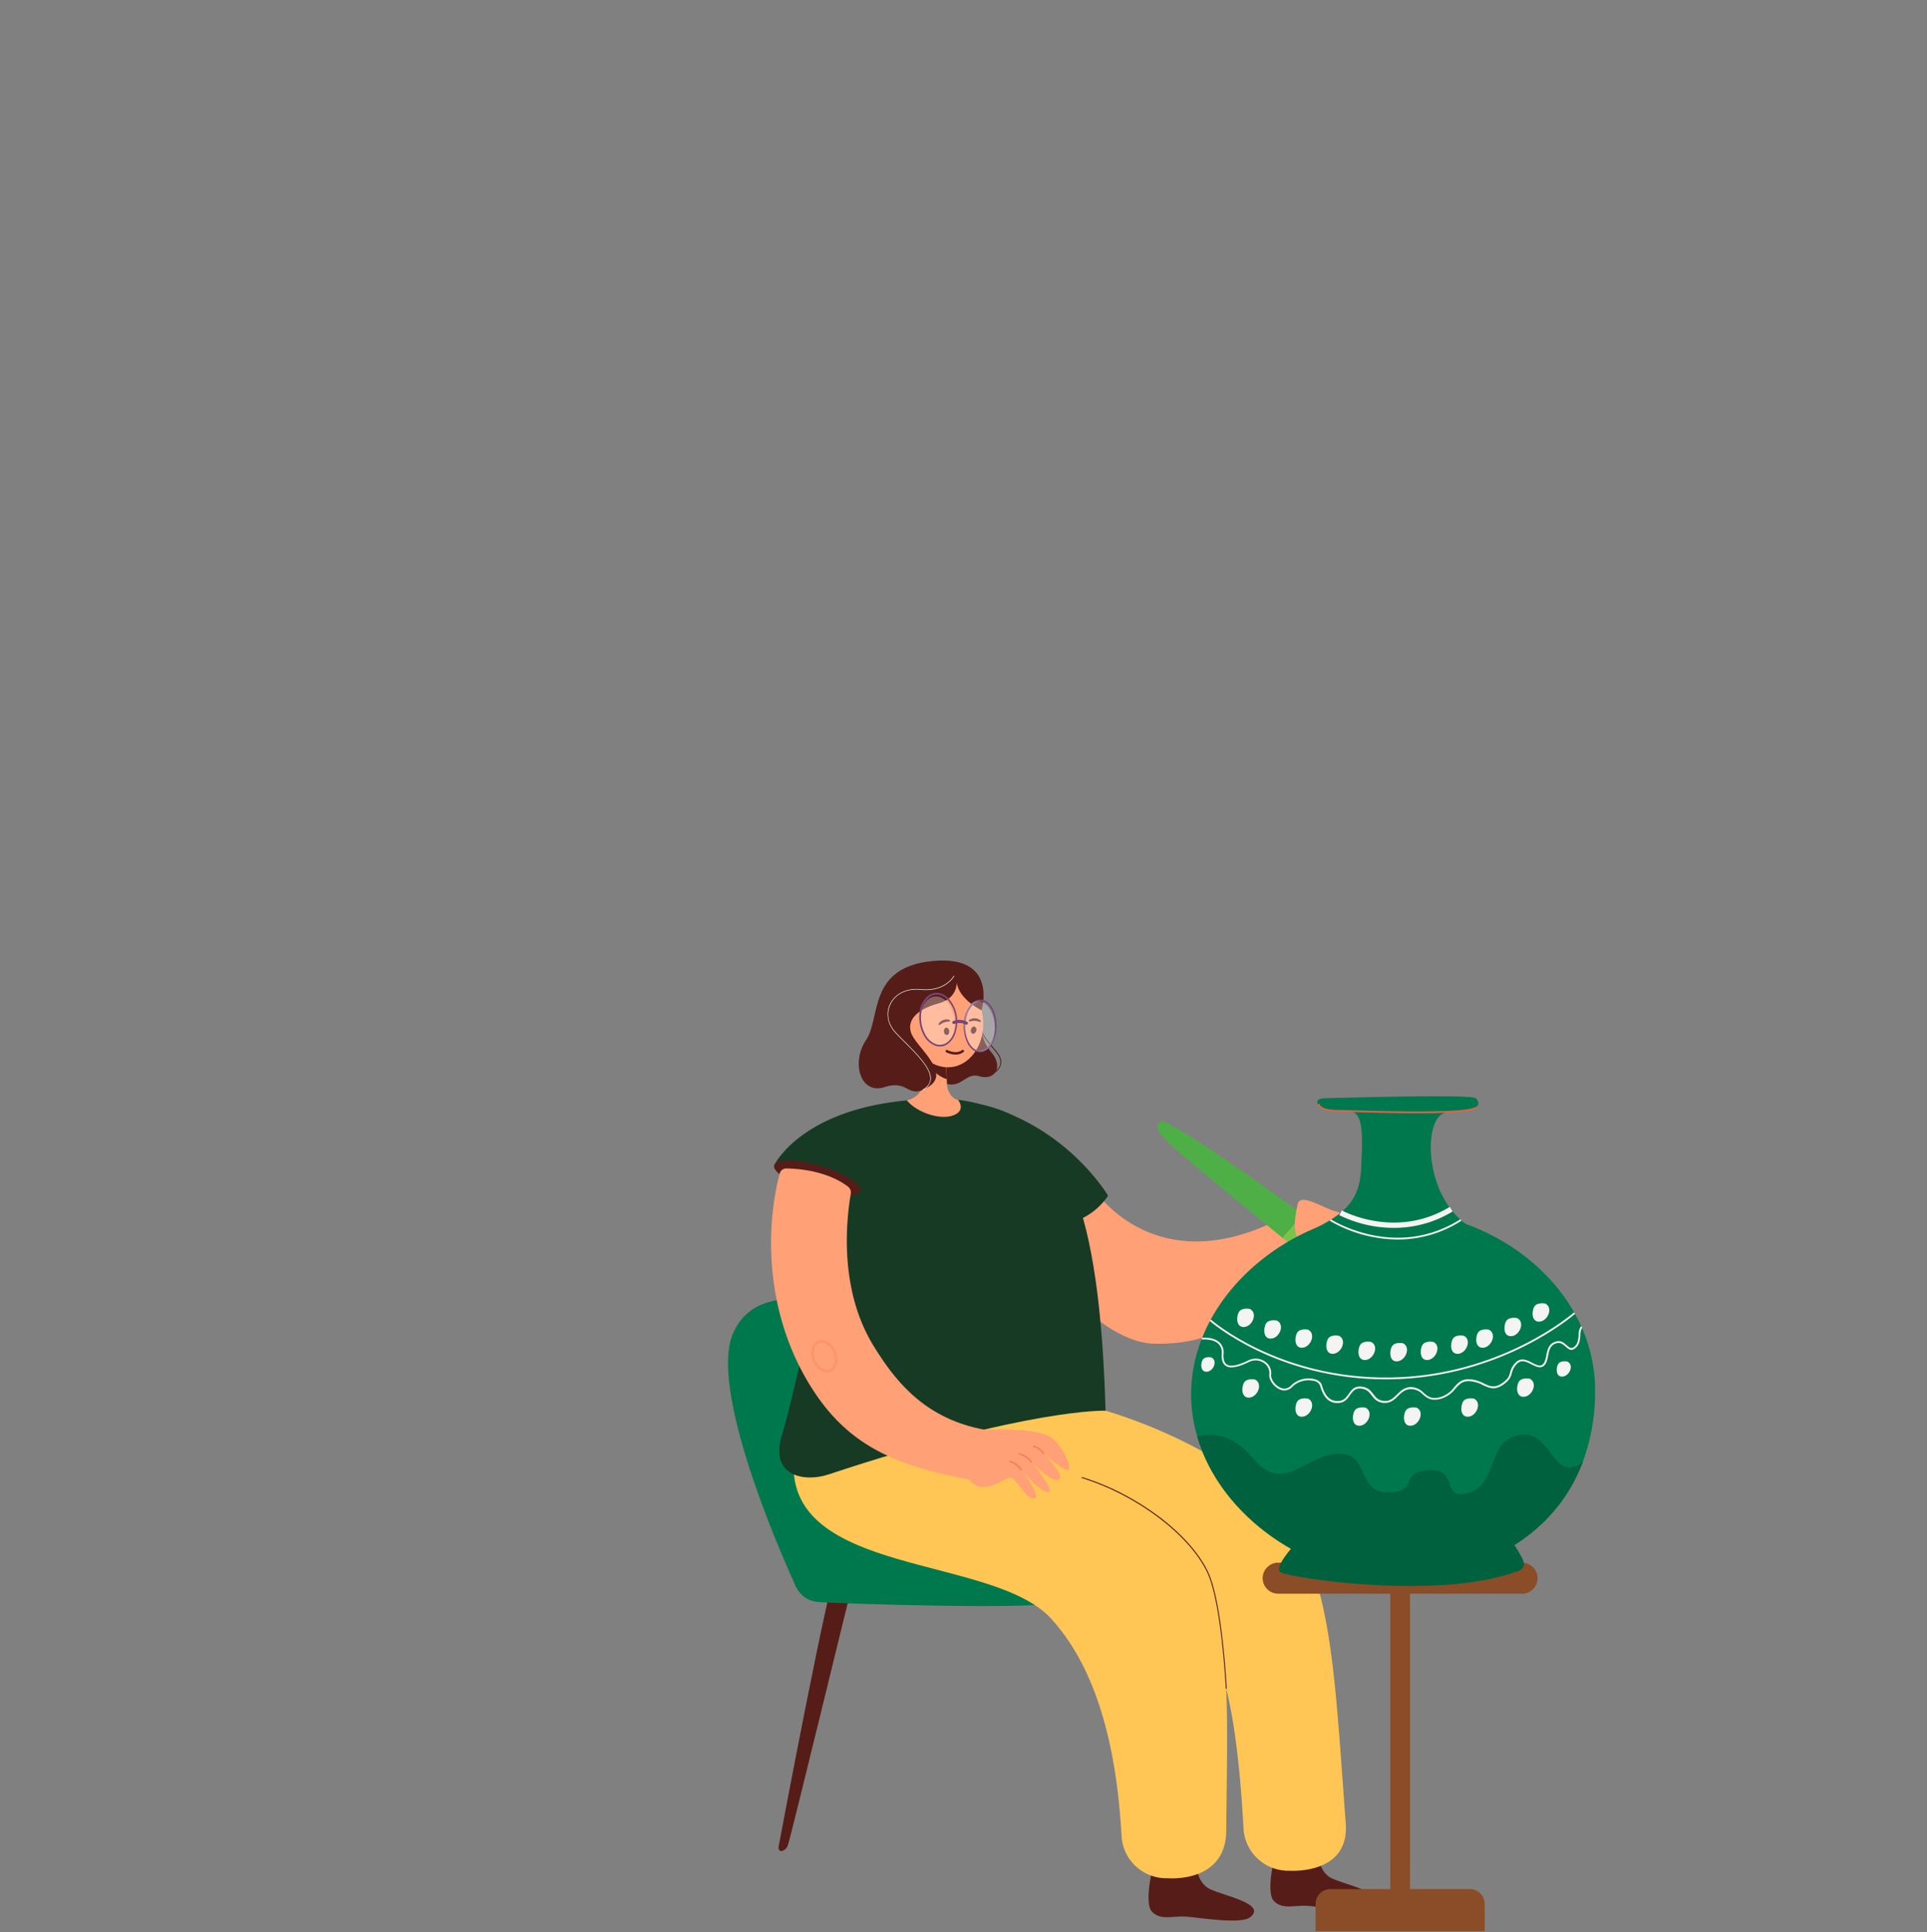 <svg id="_1" data-name="1" xmlns="http://www.w3.org/2000/svg" viewBox="0 0 777 779"><rect x="0" y="0" width="777" height="779" fill="#808080" stroke="none"/><defs><style>.cls-1{fill:#561c17;}.cls-2{fill:#00784d;}.cls-3{fill:#ffa076;}.cls-4{fill:#ffc655;}.cls-5{fill:#163a24;}.cls-6{opacity:0.3;}.cls-7{fill:#f47c53;}.cls-8{fill:#fff;}.cls-9{fill:#764678;}.cls-10{fill:#4eaf46;}.cls-11{fill:#7ac44c;}.cls-12{fill:#83bf47;}.cls-13{fill:#8a4d27;}.cls-14{fill:#00613e;}.cls-15{fill:#f4f4f4;}.cls-16{fill:#d9644d;}</style></defs><path class="cls-1" d="M314,744.2s21-112,24.22-115.25,8.26-.36,6.49,5.84S318.6,741.94,317.58,744.2,313.45,747.33,314,744.2Z"/><path class="cls-2" d="M395.43,634.61c.16-17.7-.62-93.8-25.38-100.43-28-7.51-64-21.15-74.54,3.5s24.81,100.59,24.81,100.59,2,6.74,9.13,7.5,95.42,3.4,95.56,0C425.09,643.6,407.91,638.22,395.43,634.61Z"/><path class="cls-3" d="M441.41,479.78s22.28,34.66,69,14.29c21.79-9.5,8,49.22-45.13,47.63-25.33-.75-53-43-53-43Z"/><path class="cls-1" d="M482.19,749.82s-.26,8.88,5.6,11.71,23.11,6,16.31,11.37c-3.9,3.07-21.35,0-26.31-.27s-9.73,1.64-13.23-1.88c-3.86-3.88,1.19-21.82,1.19-21.82s4.16,2.46,8,2.57C479.31,751.66,482.19,749.82,482.19,749.82Z"/><path class="cls-1" d="M531.32,745.48s-.26,8.88,5.6,11.71,23.11,6,16.31,11.38c-3.9,3.06-21.35,0-26.31-.28s-9.73,1.64-13.23-1.88c-3.86-3.88,1.19-21.82,1.19-21.82s4.16,2.46,8,2.57C528.44,747.32,531.32,745.48,531.32,745.48Z"/><path class="cls-4" d="M542.63,735.1c-4.39-58.15-5.43-97.38-23.83-122.59-20.14-27.59-74.13-47.11-94.95-48.32-34-2-50,3.06-50,3.06-25.49,53,14.43,60,44,61.48l2.94.16c17.87,1.13,49.66,5.67,61.69,23.43,9.53,14.07,16.14,33.82,18.92,84.76a18.06,18.06,0,0,0,18.52,17.08S544.2,756,542.63,735.1Z"/><path class="cls-4" d="M494.44,738.1c.58-58.32,2.39-88.09-15.12-113.93-11.24-16.6-28.15-29.13-50.26-37.25-15.77-5.79-34.33-9.34-55.15-10.56-34-2-49.21-6.08-49.21-6.08-27.47,67.84,73,53.43,99.2,82.34,11.41,12.59,25.53,36.54,28.32,87.48a18.06,18.06,0,0,0,18.52,17.08S494.23,759.42,494.44,738.1Z"/><path class="cls-1" d="M494.27,680.82c0-.34-1.74-34.94-7.54-47-7.33-15.29-28.62-31.25-50.62-38l.12-.37c22.09,6.73,43.48,22.78,50.85,38.16,5.83,12.15,7.56,46.83,7.58,47.17Z"/><path class="cls-5" d="M348.79,462.57s14.44-24.69,47.74-17.11S443.39,487,445.78,568.71c0,0-30.83-1.13-111.82,25.73-9.59,3.18-23.66.66-18.74-15.68C324.38,548.38,333.25,487.79,348.79,462.57Z"/><path class="cls-5" d="M312.16,469.78l34.25,6.44s59.89,17.71,76.65,17.85S446.77,482,446.77,482s-13.52-23-41.86-33.79a82.17,82.17,0,0,0-8.38-2.7,61.7,61.7,0,0,0-14.89-2.5C325.1,442.32,312.16,469.78,312.16,469.78Z"/><path class="cls-1" d="M312.16,469.78c-.74,2.7,6.44,7.2,16,10.06s18,3,18.72.29-6.44-7.21-16-10.07S312.9,467.08,312.16,469.78Z"/><path class="cls-3" d="M326.36,558.06c14.17,23.2,32.32,32.52,64.75,38.43l6.19-20.06c-23.61-4.31-35.7-18.53-45.2-34.09-13.51-22.13-11.08-49.09-9.06-61a3,3,0,0,0-1.16-3c-3-2.32-10.84-7-24.82-7.29a2.7,2.7,0,0,0-2.66,2C308.55,495.11,308.51,528.83,326.36,558.06Z"/><g class="cls-6"><path class="cls-7" d="M333.48,553.35a4.73,4.73,0,0,1-1.76-.36,7.76,7.76,0,0,1-4-4.22h0c-1.46-3.45-.56-7.14,2-8.23a4.25,4.25,0,0,1,3.3,0,7.85,7.85,0,0,1,4,4.22c1.45,3.45.55,7.14-2,8.23A3.91,3.91,0,0,1,333.48,553.35Zm-2.19-12a2.74,2.74,0,0,0-1.1.22c-2,.85-2.63,3.89-1.42,6.76h0a6.61,6.61,0,0,0,3.38,3.61,3.14,3.14,0,0,0,2.44.06c2-.85,2.62-3.88,1.41-6.76a6.63,6.63,0,0,0-3.37-3.61A3.5,3.5,0,0,0,331.29,541.35Z"/></g><path class="cls-1" d="M398.7,433.88l-.13-.34s3.89-1.49,4.66-4.34c.4-1.48-.08-3.09-1.45-4.78-.64-.8-1.23-1.51-1.77-2.17-3.72-4.54-5.11-6.23-4.78-10.38l.36,0c-.32,4,1,5.54,4.7,10.12l1.78,2.17c1.44,1.79,1.95,3.51,1.51,5.1C402.76,432.33,398.87,433.82,398.7,433.88Z"/><path class="cls-1" d="M395.41,411.89a18.54,18.54,0,0,0,4.39,12.43c5,6,1.08,11.36-4.84,9.57s-7.15,5.62-14.83,2.59S395.41,411.89,395.41,411.89Z"/><path class="cls-3" d="M365.8,443.57a8.56,8.56,0,0,0,6.4-5.92l2.69-9.4.79-2.74,4.63-16.14.89,16,.53,9.6.15,2.71c.12,2.24,2.09,5.5,4.33,5.61,0,0,3.39,3.95-1.25,6.11-5.45,2.54-15.35-.93-19.32-5.81Z"/><path class="cls-1" d="M374.84,428c0,.09,0,.18.05.26,1,5.07,6.81,6.76,6.81,6.76l0,0-.53-9.6c-1.75-.4-4.21-.72-5.52.14A2.25,2.25,0,0,0,374.84,428Z"/><ellipse class="cls-3" cx="381.35" cy="411.81" rx="15.02" ry="18.53" transform="translate(-49.15 51.7) rotate(-7.29)"/><path class="cls-3" d="M368.81,416.23c1.89,1.4,4.27,1.26,5.31-.3s.36-4-1.54-5.36-4.27-1.26-5.31.31S366.91,414.84,368.81,416.23Z"/><path class="cls-1" d="M382.82,411.81a.38.38,0,0,0,.2-.23.34.34,0,0,0-.25-.42,3.69,3.69,0,0,0-4.26,1.54.34.34,0,0,0,.08.48.36.36,0,0,0,.47-.08,5.91,5.91,0,0,1,3.54-1.28A.41.41,0,0,0,382.82,411.81Z"/><path class="cls-1" d="M380.61,415.87c.08.81.62,1.43,1.21,1.37s1-.76.93-1.57-.62-1.42-1.21-1.37S380.54,415.06,380.61,415.87Z"/><path class="cls-1" d="M395.14,412a.34.34,0,0,0,.2-.62,3.7,3.7,0,0,0-4.52-.2.34.34,0,0,0-.12.47.38.38,0,0,0,.47.12,5.81,5.81,0,0,1,3.76.16A.4.4,0,0,0,395.14,412Z"/><path class="cls-1" d="M391.55,415a1.32,1.32,0,0,0,.59,1.72c.57.17,1.22-.32,1.46-1.1a1.31,1.31,0,0,0-.6-1.72C392.44,413.67,391.79,414.17,391.55,415Z"/><path class="cls-1" d="M385.76,396s.49,6.42-7.33,8.52-12.89,6.18-11.09,11.78,16.16,15.85,7.32,21.67-7.93-3-17.91.27-13.56-10.12-7.53-18.95.49-29.43,27-31.88,19.54,19.86,19.54,19.86S386.64,403,385.76,396Z"/><path class="cls-8" d="M372.1,439.46l-.11-.19c1.85-1,2.85-2.3,3.07-3.86.6-4.32-5.17-10.1-10.26-15.2-1.35-1.35-2.63-2.63-3.77-3.86-3.19-3.43-4-7.9-2.13-11.67,2.08-4.18,6.77-6.44,12.23-5.89,10.09,1,13.44-5.41,13.48-5.47l.19.1c0,.06-3.44,6.63-13.69,5.59-5.37-.54-10,1.67-12,5.77-1.86,3.74-1.08,8,2.09,11.42,1.14,1.23,2.41,2.51,3.76,3.86,5.13,5.14,10.94,11,10.32,15.38A5.59,5.59,0,0,1,372.1,439.46Z"/><path class="cls-9" d="M389.52,417.83l.2-.22a15.89,15.89,0,0,1-.44-4.63,3.14,3.14,0,0,0-.57-.25A16.08,16.08,0,0,0,389.52,417.83Zm-.7-1.37a13.29,13.29,0,0,0,.38,1.71c.76,2.66,2.2,4.79,4.07,5.65l0,0a4.33,4.33,0,0,0,2.33.36,4.79,4.79,0,0,0,1.56-.49,6.27,6.27,0,0,0,1.39-1,7.67,7.67,0,0,0,1-1.21,12.68,12.68,0,0,0,2-5.05c1-5.62-.95-11.47-4.41-13.05a4.55,4.55,0,0,0-.67-.25,4.13,4.13,0,0,0-2.26,0,5.09,5.09,0,0,0-1,.38,6,6,0,0,0-1.06.71,6.26,6.26,0,0,0-.53.51,11.68,11.68,0,0,0-2.83,6.05c0,.21-.08.41-.1.61,0,0,0,0,0,.06h0c-.06.42-.1.85-.13,1.27A16.67,16.67,0,0,0,388.82,416.46Zm12.32-1.56c0,.47-.11.94-.19,1.41a12.41,12.41,0,0,1-1.77,4.63,7.45,7.45,0,0,1-.95,1.17,5.43,5.43,0,0,1-1.34,1,3.72,3.72,0,0,1-3.22.14.25.25,0,0,1-.11,0c-1.81-.82-3.18-3-3.84-5.61a15.89,15.89,0,0,1-.44-4.63,11.79,11.79,0,0,1,.13-1.32c0-.26.07-.51.12-.76a11,11,0,0,1,2.71-5.8,5.78,5.78,0,0,1,1.36-1,3.53,3.53,0,0,1,.95-.35,2.27,2.27,0,0,1,.52-.09h0a3.62,3.62,0,0,1,1.38.15l.47.18c2.91,1.33,4.66,6,4.21,10.88C401.15,414.88,401.15,414.88,401.14,414.9Z"/><g class="cls-6"><path class="cls-8" d="M371.19,409.46c-.52,5.4,2.11,10.79,5.88,12s7.24-2.12,7.77-7.52-2.11-10.79-5.88-12S371.71,404.06,371.19,409.46Z"/></g><g class="cls-6"><path class="cls-8" d="M388.78,411.22c-.52,5.43,1.81,10.94,5.2,12.32s6.57-1.91,7.09-7.34-1.8-10.93-5.19-12.31S389.31,405.8,388.78,411.22Z"/></g><path class="cls-9" d="M370.88,412.65a14.82,14.82,0,0,0,1.48,4.46,9.05,9.05,0,0,0,4.48,4.33,2.79,2.79,0,0,0,.37.14,5.31,5.31,0,0,0,2.45.25,4.78,4.78,0,0,0,1.32-.35,6.15,6.15,0,0,0,1-.54c2.15-1.41,3.57-4.14,3.91-7.5,0-.31.06-.62.06-.93s0-.86,0-1.28a13.65,13.65,0,0,0-3.46-8.7,7.54,7.54,0,0,0-3.05-2,5.55,5.55,0,0,0-4.84.66,9.47,9.47,0,0,0-3.76,6.54c-.06.31-.1.63-.13.95s-.06.68-.07,1A15.86,15.86,0,0,0,370.88,412.65Zm12.42,6.17a6.71,6.71,0,0,1-1.64,1.56,5.49,5.49,0,0,1-.71.39,4.94,4.94,0,0,1-3.53.18,3.54,3.54,0,0,1-.39-.14,8.36,8.36,0,0,1-4-3.91,14.1,14.1,0,0,1-1.65-7c0-.37,0-.75.06-1.12a15,15,0,0,1,.25-1.54c.08-.35.17-.69.28-1v0a8.9,8.9,0,0,1,.66-1.61,7.31,7.31,0,0,1,2.41-2.82,4.93,4.93,0,0,1,4.26-.59,6.91,6.91,0,0,1,2.72,1.75,12.92,12.92,0,0,1,3.34,8.43,10.93,10.93,0,0,1,0,1.28,6.13,6.13,0,0,1-.05.74,10.93,10.93,0,0,1-1.93,5.38Z"/><path class="cls-9" d="M389.74,413.1a.55.55,0,0,1-.41-.1h0a5.7,5.7,0,0,0-4.54-.21.64.64,0,0,1-.79-.4.61.61,0,0,1,.39-.78,6.67,6.67,0,0,1,5.6.34.62.62,0,0,1,.19.86A.6.6,0,0,1,389.74,413.1Z"/><path class="cls-1" d="M385.33,425.14a8.83,8.83,0,0,1-3.76-.93.49.49,0,1,1,.46-.86s3.49,1.79,5.88,0a.49.49,0,1,1,.59.78A5.2,5.2,0,0,1,385.33,425.14Z"/><path class="cls-3" d="M397.3,576.43s21.41-1.22,26.94,3.37,9.13,14.64,5.09,12.52a47.37,47.37,0,0,1-8.43-6.25s9,9.27,5.91,10.43-10.82-7-10.82-7,9.82,11.88,6.56,12-10.67-8.92-10.67-8.92,8.7,11.42,4.91,11.52-7.13-9.49-10.21-8.32-11.89,7.88-16.17-.28Z"/><path class="cls-7" d="M420.68,586.23s-2.1-2.92-4.19-2.86v-.53h.07c2.33,0,4.47,2.95,4.56,3.08Z"/><path class="cls-7" d="M415.77,589.68a8.94,8.94,0,0,0-5.1-3.42l.09-.52a9.36,9.36,0,0,1,5.45,3.64Z"/><path class="cls-7" d="M411.67,592.81s-2.49-3.46-4.71-3.21l0-.53c2.51-.27,5.08,3.28,5.19,3.43Z"/><path class="cls-10" d="M525.18,489.49s-53.81-39.24-57.09-37.32-.26,5.26,4.85,10.14S517.2,499.1,517.2,499.1Z"/><polygon class="cls-11" points="533.97 495.02 525.18 489.49 517.2 499.1 525.11 505.68 533.97 495.02"/><path class="cls-12" d="M534,495s12.79.19,16.1,8,1.87,21.45,1.87,21.45-8.68-7.62-14.29-5.59-12.54-13.21-12.54-13.21Z"/><path class="cls-2" d="M551.13,506.32s-3.32-1.66-4.58,1.86-4.86,1.32-7.22,3.78-.43,6.64-.43,6.64,10.69,4.07,13,5.88S551.13,506.32,551.13,506.32Z"/><path class="cls-13" d="M613.72,642.49H515.39a6.28,6.28,0,0,1-6.26-6.26h0a6.28,6.28,0,0,1,6.26-6.26h98.33a6.28,6.28,0,0,1,6.26,6.26h0A6.28,6.28,0,0,1,613.72,642.49Z"/><path class="cls-13" d="M536.39,761.59h56.33a5.93,5.93,0,0,1,5.93,5.93v11a0,0,0,0,1,0,0H530.47a0,0,0,0,1,0,0v-11A5.93,5.93,0,0,1,536.39,761.59Z"/><rect class="cls-13" x="560.58" y="640.77" width="7.95" height="127.3"/><path class="cls-3" d="M523.41,484.92s-4.13,14.3,2.3,16.28,15.29.15,15.81-3.14.69-9.19-2.84-9.71S524.92,481,523.41,484.92Z"/><path class="cls-2" d="M643.17,560.45a81.4,81.4,0,0,1-4.94,28.85c-11.88,31.61-43.49,46.56-75.65,46.56-34.87,0-70.34-24.2-79.83-56.71a60.24,60.24,0,0,1-2.47-17c0-40.73,41.57-73.75,82.3-73.75S643.17,519.72,643.17,560.45Z"/><path class="cls-2" d="M534.1,442.75s59.57-1.77,61,0,3.62,4.89-11.56,5.69c-10.14.53-10.16,35.55,10.58,47s23.84,18,23.84,18l-105.79-5.15a91.07,91.07,0,0,1,19.69-13.9c12.36-6.35,16.48-12.23,17-23.87.63-14.27,1.06-23.49-6.36-22.6C532.61,449.08,527.5,442.93,534.1,442.75Z"/><path class="cls-14" d="M522,622.75s-8.36,8.89-5.8,11,62.17,11.54,94.68,0c0,0,5.07-.81,3.14-5a46.86,46.86,0,0,0-5.06-8.19Z"/><path class="cls-15" d="M565.72,541.53s-3.34-.72-4.47,1.27-1.09,6.32,2.23,6S569,543.16,565.72,541.53Z"/><path class="cls-15" d="M578,541s-3.34-.72-4.47,1.26-1.08,6.33,2.23,6S581.23,542.59,578,541Z"/><path class="cls-15" d="M590.26,538.51s-3.33-.73-4.47,1.26-1.08,6.33,2.24,6S593.51,540.13,590.26,538.51Z"/><path class="cls-15" d="M600.37,536.05s-3.33-.72-4.46,1.27-1.09,6.32,2.23,6S603.63,537.68,600.37,536.05Z"/><path class="cls-15" d="M611.76,531.38s-3.34-.72-4.47,1.27-1.09,6.32,2.23,6S615,533,611.76,531.38Z"/><path class="cls-15" d="M623.1,525.53s-3.33-.72-4.46,1.26-1.09,6.33,2.23,6S626.36,527.15,623.1,525.53Z"/><path class="cls-15" d="M552.88,541s-3.33-.72-4.47,1.26-1.08,6.33,2.24,6S556.13,542.59,552.88,541Z"/><path class="cls-15" d="M539.92,538.51s-3.34-.73-4.47,1.26-1.09,6.33,2.23,6S543.17,540.13,539.92,538.51Z"/><path class="cls-15" d="M527.47,536.05s-3.33-.72-4.47,1.27-1.08,6.32,2.24,6S530.73,537.68,527.47,536.05Z"/><path class="cls-15" d="M527.47,563.85s-3.33-.72-4.47,1.27-1.08,6.32,2.24,6S530.73,565.48,527.47,563.85Z"/><path class="cls-15" d="M506.07,556.15s-3.33-.72-4.47,1.27-1.08,6.32,2.24,6S509.33,557.78,506.07,556.15Z"/><path class="cls-15" d="M550.63,567.49s-3.33-.72-4.46,1.27-1.09,6.32,2.23,6S553.89,569.12,550.63,567.49Z"/><path class="cls-15" d="M571.24,567.49s-3.34-.72-4.47,1.27-1.09,6.32,2.23,6S574.49,569.12,571.24,567.49Z"/><path class="cls-15" d="M594.36,563.85s-3.34-.72-4.47,1.27-1.08,6.32,2.23,6S597.61,565.48,594.36,563.85Z"/><path class="cls-15" d="M616.86,555.83s-3.34-.72-4.47,1.26-1.09,6.33,2.23,6S620.11,557.46,616.86,555.83Z"/><path class="cls-15" d="M632,548.89s-2.8-.61-3.75,1.06-.91,5.32,1.88,5S634.78,550.26,632,548.89Z"/><path class="cls-15" d="M488.47,547.23s-2.66-.58-3.56,1-.87,5,1.78,4.76S491.07,548.53,488.47,547.23Z"/><path class="cls-15" d="M514.9,532.37s-3.33-.73-4.46,1.26-1.09,6.33,2.23,6S518.16,534,514.9,532.37Z"/><path class="cls-15" d="M504,527.69s-3.34-.72-4.47,1.27-1.09,6.32,2.23,6S507.22,529.32,504,527.69Z"/><path class="cls-15" d="M558.77,556.06c-44.14,0-70.72-23.31-71-23.55l.48-.54c.27.24,27.39,24,72.31,23.36s73.79-26,74.08-26.23l.48.54c-.29.26-29.33,25.76-74.55,26.41Z"/><path class="cls-15" d="M558.48,565.56l-.63,0c-2.69-.28-3.75-1.68-4.77-3s-1.88-2.51-4.25-2.77-3.38,1.08-4.47,2.63c-1,1.39-2.09,3-4.49,3.16-4.83.36-6.6-3.52-7.6-7a3.34,3.34,0,0,0-2.66-1.92,9.39,9.39,0,0,0-8.55,2.43,4.3,4.3,0,0,1-5.31.9c-2.45-1.18-4.25-4-3.93-6.08a4.78,4.78,0,0,0-2.09-4.36,5.88,5.88,0,0,0-6.23-.42c-4.59,2.2-7.54,2.67-9.28,1.49-1.22-.83-1.75-2.47-1.59-4.87a4.82,4.82,0,0,0-1.34-4c-2.25-2.17-6.6-1.73-6.65-1.73l-.07-.71c.19,0,4.72-.49,7.22,1.92a5.52,5.52,0,0,1,1.56,4.6c-.14,2.13.29,3.55,1.28,4.22,1.49,1,4.29.5,8.56-1.54a6.58,6.58,0,0,1,7,.49,5.46,5.46,0,0,1,2.37,5c-.27,1.8,1.38,4.29,3.53,5.32a3.62,3.62,0,0,0,4.47-.74,10.12,10.12,0,0,1,9.25-2.64c1.71.4,2.84,1.26,3.18,2.42,1,3.36,2.58,6.75,6.85,6.42,2.06-.15,3-1.46,4-2.85,1.11-1.59,2.27-3.24,5.14-2.92,2.68.28,3.73,1.69,4.75,3s1.88,2.51,4.27,2.76,3.79-1.13,5.27-2.59,3.11-3,5.79-3a7.45,7.45,0,0,1,5,2.34c1.56,1.36,3,2.64,6.43,1.79a10.68,10.68,0,0,0,5.8-4c1.55-1.76,3-3.41,6.22-3.29a14.49,14.49,0,0,1,5.75,1.68c2.39,1.12,4.28,2,7.16.07s3.07-3.05,3.47-4.46a8.16,8.16,0,0,1,2.25-4c2.16-2.23,4.58-1,6.71.09,1.57.8,2.92,1.49,3.95.82s1.39-2.21,1.7-3.79c.4-2.07.85-4.41,3.3-5.41s3.75.3,4.92,1.3,1.88,1.52,3,.65c1.52-1.19,1.66-3,1.79-4.69a6.51,6.51,0,0,1,.95-3.61l.57.44a6,6,0,0,0-.8,3.23c-.14,1.78-.29,3.81-2.06,5.2s-2.83.24-3.9-.67-2.28-2-4.17-1.18c-2.1.85-2.49,2.9-2.87,4.88-.32,1.66-.65,3.37-2,4.26s-3.06,0-4.68-.78c-2.09-1.07-4.07-2.09-5.86-.24a7.56,7.56,0,0,0-2.08,3.73c-.41,1.49-.8,2.9-3.76,4.87-3.22,2.15-5.48,1.1-7.87,0a13.68,13.68,0,0,0-5.47-1.62c-2.86-.12-4.15,1.35-5.65,3a11.44,11.44,0,0,1-6.17,4.19c-3.76.94-5.45-.52-7.08-1.94A6.68,6.68,0,0,0,569,560c-2.4,0-3.79,1.31-5.26,2.76S560.84,565.56,558.48,565.56Z"/><path class="cls-15" d="M562.05,495A49.55,49.55,0,0,1,540,489.86l1.06-1.89c.22.12,21.59,11.85,43.51-1.42l1.13,1.85A45.06,45.06,0,0,1,562.05,495Z"/><path class="cls-15" d="M563.56,499.7a55.1,55.1,0,0,1-27.38-7.56l.4-.61c.26.17,26,16.66,52.29,0l.39.61A47.33,47.33,0,0,1,563.56,499.7Z"/><path class="cls-14" d="M638.23,589.3c-11.88,31.61-43.49,46.56-75.65,46.56-34.87,0-70.34-24.2-79.83-56.71,4.54-1.3,13.61-2,22.35,8.61,12.34,15,21-1,34.2-1.69s7.46,15.57,20.26,15.57,4.25-8.21,16.65-9,4.47,13,16.38,9,6.5-21.48,20.77-23.21C626.11,576.89,626,598.54,638.23,589.3Z"/><path class="cls-16" d="M571.49,448.79c-8,0-17.14-.21-26.15-.46-2.75-.08-4.92-.14-6.14-.15-4.62-.06-6.5-1.06-7.25-1.9a1.84,1.84,0,0,1-.55-1.28l.72.06a1.25,1.25,0,0,0,.4.78c.56.58,2.16,1.56,6.69,1.62,1.22,0,3.4.07,6.15.15,13.94.39,46.56,1.31,49.75-1.46l.48.55C593.75,448.29,584.05,448.79,571.49,448.79Z"/></svg>